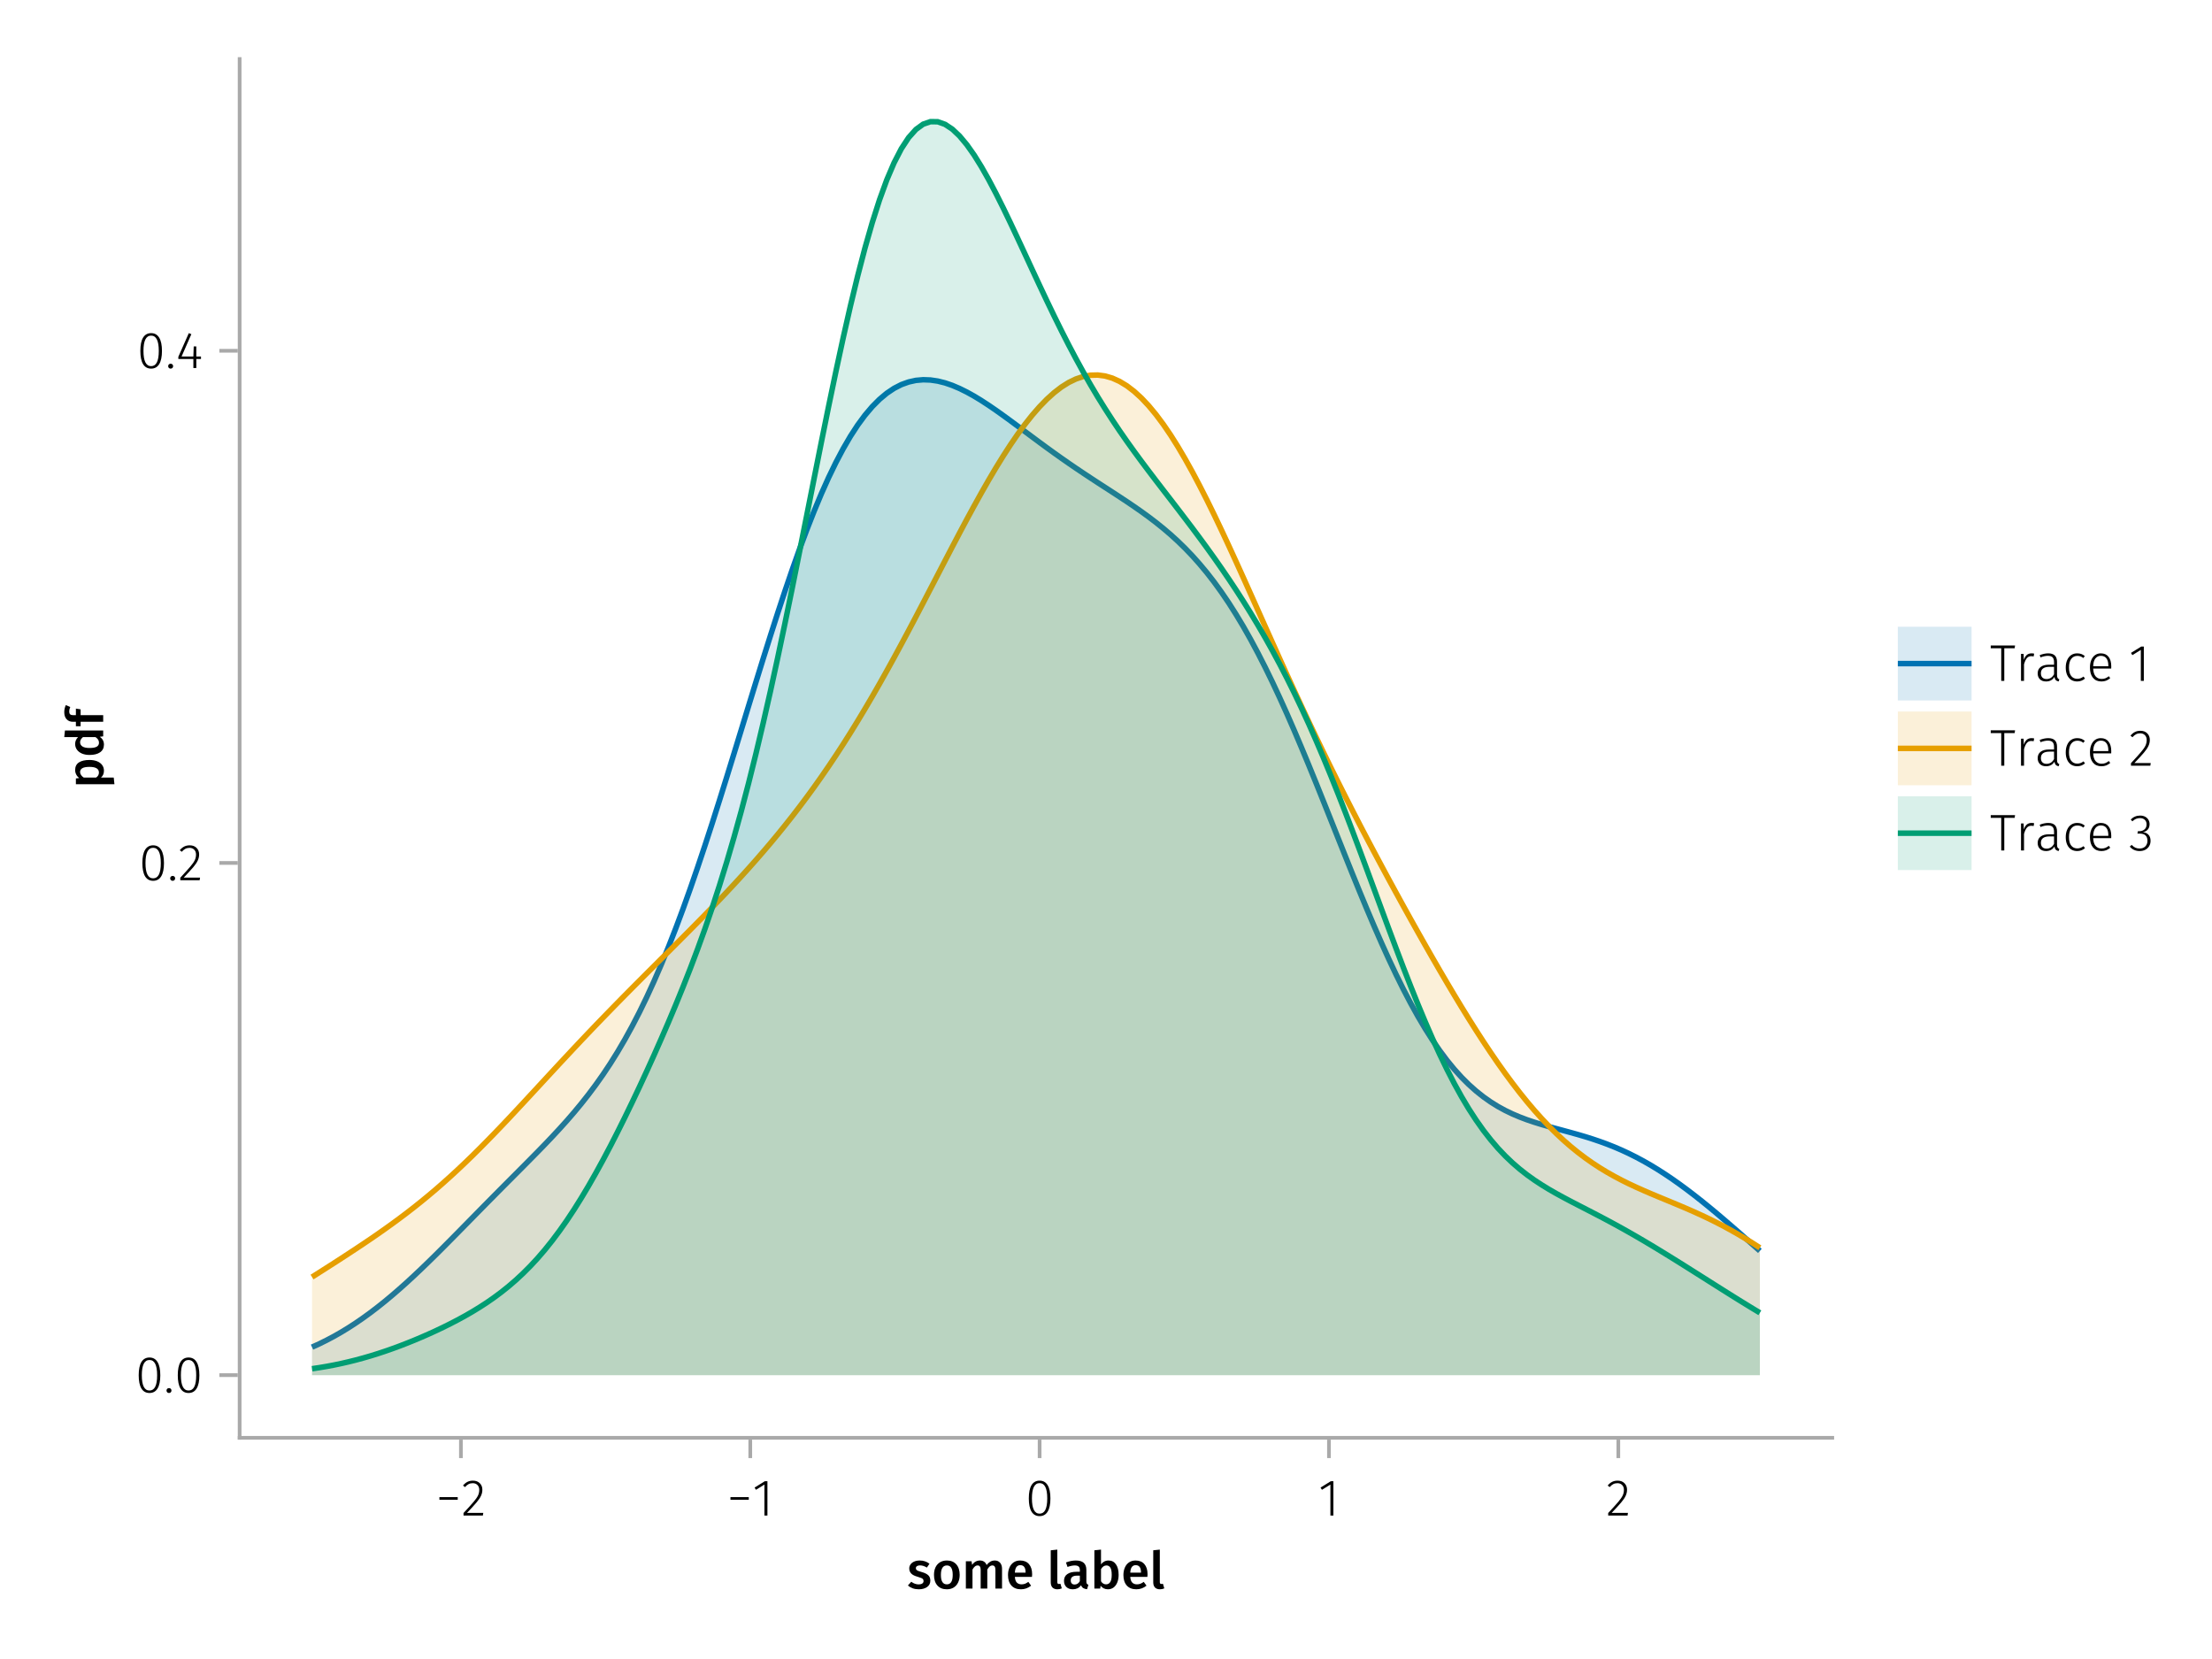 <?xml version="1.0" encoding="UTF-8"?>
<svg xmlns="http://www.w3.org/2000/svg" xmlns:xlink="http://www.w3.org/1999/xlink" width="600" height="450" viewBox="0 0 600 450">
<defs>
<g>
<g id="glyph-0-0-5062281e">
<path d="M 3.422 -7.609 C 4.41 -7.609 5.285 -7.316 6.047 -6.734 L 5.344 -5.688 C 4.707 -6.082 4.086 -6.281 3.484 -6.281 C 3.129 -6.281 2.852 -6.211 2.656 -6.078 C 2.457 -5.941 2.359 -5.766 2.359 -5.547 C 2.359 -5.379 2.398 -5.238 2.484 -5.125 C 2.578 -5.008 2.734 -4.898 2.953 -4.797 C 3.172 -4.703 3.492 -4.598 3.922 -4.484 C 4.723 -4.266 5.316 -3.977 5.703 -3.625 C 6.086 -3.27 6.281 -2.773 6.281 -2.141 C 6.281 -1.398 5.984 -0.82 5.391 -0.406 C 4.797 0 4.051 0.203 3.156 0.203 C 2.551 0.203 2 0.113 1.5 -0.062 C 1 -0.25 0.566 -0.508 0.203 -0.844 L 1.109 -1.844 C 1.754 -1.363 2.426 -1.125 3.125 -1.125 C 3.52 -1.125 3.836 -1.203 4.078 -1.359 C 4.316 -1.516 4.438 -1.734 4.438 -2.016 C 4.438 -2.234 4.391 -2.406 4.297 -2.531 C 4.211 -2.656 4.055 -2.766 3.828 -2.859 C 3.598 -2.961 3.242 -3.082 2.766 -3.219 C 2.004 -3.426 1.445 -3.711 1.094 -4.078 C 0.738 -4.453 0.562 -4.91 0.562 -5.453 C 0.562 -5.867 0.68 -6.238 0.922 -6.562 C 1.16 -6.895 1.492 -7.148 1.922 -7.328 C 2.359 -7.516 2.859 -7.609 3.422 -7.609 Z M 3.422 -7.609 "/>
</g>
<g id="glyph-0-1-5062281e">
<path d="M 4.109 -7.609 C 5.191 -7.609 6.039 -7.258 6.656 -6.562 C 7.27 -5.875 7.578 -4.922 7.578 -3.703 C 7.578 -2.93 7.438 -2.25 7.156 -1.656 C 6.875 -1.062 6.473 -0.602 5.953 -0.281 C 5.43 0.039 4.812 0.203 4.094 0.203 C 3 0.203 2.145 -0.141 1.531 -0.828 C 0.914 -1.523 0.609 -2.484 0.609 -3.703 C 0.609 -4.484 0.742 -5.164 1.016 -5.75 C 1.297 -6.344 1.703 -6.801 2.234 -7.125 C 2.766 -7.445 3.391 -7.609 4.109 -7.609 Z M 4.109 -6.266 C 3.023 -6.266 2.484 -5.41 2.484 -3.703 C 2.484 -2.828 2.617 -2.18 2.891 -1.766 C 3.16 -1.348 3.562 -1.141 4.094 -1.141 C 4.625 -1.141 5.02 -1.348 5.281 -1.766 C 5.551 -2.191 5.688 -2.836 5.688 -3.703 C 5.688 -4.578 5.551 -5.223 5.281 -5.641 C 5.02 -6.055 4.629 -6.266 4.109 -6.266 Z M 4.109 -6.266 "/>
</g>
<g id="glyph-0-2-5062281e">
<path d="M 6.547 -1.953 C 6.547 -1.672 6.586 -1.461 6.672 -1.328 C 6.766 -1.191 6.91 -1.086 7.109 -1.016 L 6.734 0.188 C 6.316 0.145 5.973 0.039 5.703 -0.125 C 5.441 -0.289 5.238 -0.547 5.094 -0.891 C 4.844 -0.523 4.523 -0.25 4.141 -0.062 C 3.766 0.113 3.348 0.203 2.891 0.203 C 2.148 0.203 1.562 -0.004 1.125 -0.422 C 0.695 -0.836 0.484 -1.391 0.484 -2.078 C 0.484 -2.879 0.773 -3.488 1.359 -3.906 C 1.941 -4.332 2.773 -4.547 3.859 -4.547 L 4.781 -4.547 L 4.781 -4.969 C 4.781 -5.445 4.672 -5.781 4.453 -5.969 C 4.234 -6.164 3.883 -6.266 3.406 -6.266 C 2.863 -6.266 2.207 -6.129 1.438 -5.859 L 1.016 -7.078 C 1.941 -7.43 2.836 -7.609 3.703 -7.609 C 5.598 -7.609 6.547 -6.758 6.547 -5.062 Z M 3.359 -1.094 C 3.961 -1.094 4.438 -1.395 4.781 -2 L 4.781 -3.5 L 4.047 -3.5 C 2.891 -3.5 2.312 -3.07 2.312 -2.219 C 2.312 -1.863 2.398 -1.586 2.578 -1.391 C 2.754 -1.191 3.016 -1.094 3.359 -1.094 Z M 3.359 -1.094 "/>
</g>
<g id="glyph-0-3-5062281e">
<path d="M 4.906 -7.609 C 5.77 -7.609 6.441 -7.266 6.922 -6.578 C 7.41 -5.898 7.656 -4.941 7.656 -3.703 C 7.656 -2.941 7.535 -2.266 7.297 -1.672 C 7.055 -1.078 6.719 -0.613 6.281 -0.281 C 5.844 0.039 5.328 0.203 4.734 0.203 C 4.328 0.203 3.957 0.117 3.625 -0.047 C 3.301 -0.211 3.016 -0.445 2.766 -0.75 L 2.656 0 L 1.078 0 L 1.078 -10.375 L 2.875 -10.562 L 2.875 -6.562 C 3.113 -6.895 3.406 -7.148 3.75 -7.328 C 4.102 -7.516 4.488 -7.609 4.906 -7.609 Z M 4.234 -1.141 C 4.723 -1.141 5.102 -1.344 5.375 -1.75 C 5.645 -2.164 5.781 -2.816 5.781 -3.703 C 5.781 -4.641 5.656 -5.301 5.406 -5.688 C 5.156 -6.07 4.801 -6.266 4.344 -6.266 C 3.77 -6.266 3.281 -5.93 2.875 -5.266 L 2.875 -1.984 C 3.031 -1.711 3.227 -1.504 3.469 -1.359 C 3.707 -1.211 3.961 -1.141 4.234 -1.141 Z M 4.234 -1.141 "/>
</g>
<g id="glyph-0-4-5062281e">
<path d="M 7.156 -3.875 C 7.156 -3.781 7.141 -3.539 7.109 -3.156 L 2.469 -3.156 C 2.52 -2.438 2.703 -1.922 3.016 -1.609 C 3.336 -1.297 3.758 -1.141 4.281 -1.141 C 4.613 -1.141 4.922 -1.191 5.203 -1.297 C 5.492 -1.41 5.801 -1.582 6.125 -1.812 L 6.875 -0.781 C 6.051 -0.125 5.133 0.203 4.125 0.203 C 3 0.203 2.129 -0.141 1.516 -0.828 C 0.91 -1.516 0.609 -2.457 0.609 -3.656 C 0.609 -4.406 0.738 -5.082 1 -5.688 C 1.258 -6.289 1.633 -6.758 2.125 -7.094 C 2.625 -7.438 3.211 -7.609 3.891 -7.609 C 4.93 -7.609 5.734 -7.281 6.297 -6.625 C 6.867 -5.969 7.156 -5.051 7.156 -3.875 Z M 5.375 -4.391 C 5.375 -5.691 4.895 -6.344 3.938 -6.344 C 3.5 -6.344 3.156 -6.18 2.906 -5.859 C 2.656 -5.535 2.508 -5.02 2.469 -4.312 L 5.375 -4.312 Z M 5.375 -4.391 "/>
</g>
<g id="glyph-1-0-5062281e">
<path d="M 8.938 -7.609 C 9.531 -7.609 10.004 -7.406 10.359 -7 C 10.711 -6.594 10.891 -6.047 10.891 -5.359 L 10.891 0 L 9.094 0 L 9.094 -5.078 C 9.094 -5.867 8.82 -6.266 8.281 -6.266 C 8 -6.266 7.75 -6.172 7.531 -5.984 C 7.32 -5.805 7.109 -5.531 6.891 -5.156 L 6.891 0 L 5.094 0 L 5.094 -5.078 C 5.094 -5.867 4.82 -6.266 4.281 -6.266 C 3.988 -6.266 3.734 -6.172 3.516 -5.984 C 3.305 -5.805 3.094 -5.531 2.875 -5.156 L 2.875 0 L 1.078 0 L 1.078 -7.406 L 2.625 -7.406 L 2.766 -6.438 C 3.328 -7.219 4.039 -7.609 4.906 -7.609 C 5.344 -7.609 5.719 -7.5 6.031 -7.281 C 6.344 -7.062 6.566 -6.758 6.703 -6.375 C 7.004 -6.77 7.332 -7.07 7.688 -7.281 C 8.051 -7.5 8.469 -7.609 8.938 -7.609 Z M 8.938 -7.609 "/>
</g>
<g id="glyph-1-1-5062281e">
<path d="M 7.156 -3.875 C 7.156 -3.781 7.141 -3.539 7.109 -3.156 L 2.469 -3.156 C 2.52 -2.438 2.703 -1.922 3.016 -1.609 C 3.336 -1.297 3.758 -1.141 4.281 -1.141 C 4.613 -1.141 4.922 -1.191 5.203 -1.297 C 5.492 -1.41 5.801 -1.582 6.125 -1.812 L 6.875 -0.781 C 6.051 -0.125 5.133 0.203 4.125 0.203 C 3 0.203 2.129 -0.141 1.516 -0.828 C 0.91 -1.516 0.609 -2.457 0.609 -3.656 C 0.609 -4.406 0.738 -5.082 1 -5.688 C 1.258 -6.289 1.633 -6.758 2.125 -7.094 C 2.625 -7.438 3.211 -7.609 3.891 -7.609 C 4.93 -7.609 5.734 -7.281 6.297 -6.625 C 6.867 -5.969 7.156 -5.051 7.156 -3.875 Z M 5.375 -4.391 C 5.375 -5.691 4.895 -6.344 3.938 -6.344 C 3.5 -6.344 3.156 -6.18 2.906 -5.859 C 2.656 -5.535 2.508 -5.02 2.469 -4.312 L 5.375 -4.312 Z M 5.375 -4.391 "/>
</g>
<g id="glyph-1-2-5062281e">
</g>
<g id="glyph-1-3-5062281e">
<path d="M 2.828 0.203 C 2.254 0.203 1.805 0.039 1.484 -0.281 C 1.172 -0.613 1.016 -1.082 1.016 -1.688 L 1.016 -10.375 L 2.797 -10.562 L 2.797 -1.75 C 2.797 -1.406 2.938 -1.234 3.219 -1.234 C 3.363 -1.234 3.504 -1.254 3.641 -1.297 L 4.016 -0.047 C 3.641 0.117 3.242 0.203 2.828 0.203 Z M 2.828 0.203 "/>
</g>
<g id="glyph-2-0-5062281e">
<path d="M 0.969 -4.281 L 0.969 -5 L 5.938 -5 L 5.938 -4.281 Z M 0.969 -4.281 "/>
</g>
<g id="glyph-3-0-5062281e">
<path d="M 3.156 -9.469 C 3.938 -9.469 4.555 -9.238 5.016 -8.781 C 5.484 -8.32 5.719 -7.734 5.719 -7.016 C 5.719 -6.41 5.586 -5.844 5.328 -5.312 C 5.078 -4.781 4.68 -4.195 4.141 -3.562 C 3.609 -2.926 2.742 -1.977 1.547 -0.719 L 5.969 -0.719 L 5.859 0 L 0.609 0 L 0.609 -0.688 C 1.879 -2.051 2.789 -3.062 3.344 -3.719 C 3.906 -4.375 4.301 -4.941 4.531 -5.422 C 4.758 -5.898 4.875 -6.414 4.875 -6.969 C 4.875 -7.52 4.711 -7.957 4.391 -8.281 C 4.066 -8.613 3.641 -8.781 3.109 -8.781 C 2.68 -8.781 2.301 -8.691 1.969 -8.516 C 1.633 -8.336 1.316 -8.07 1.016 -7.719 L 0.469 -8.141 C 0.832 -8.586 1.234 -8.922 1.672 -9.141 C 2.109 -9.359 2.602 -9.469 3.156 -9.469 Z M 3.156 -9.469 "/>
</g>
<g id="glyph-4-0-5062281e">
<path d="M 0.969 -4.281 L 0.969 -5 L 5.938 -5 L 5.938 -4.281 Z M 0.969 -4.281 "/>
</g>
<g id="glyph-4-1-5062281e">
<path d="M 3.844 -9.469 C 4.812 -9.469 5.539 -9.055 6.031 -8.234 C 6.531 -7.422 6.781 -6.223 6.781 -4.641 C 6.781 -3.078 6.531 -1.883 6.031 -1.062 C 5.531 -0.25 4.801 0.156 3.844 0.156 C 2.883 0.156 2.156 -0.25 1.656 -1.062 C 1.164 -1.883 0.922 -3.082 0.922 -4.656 C 0.922 -6.238 1.164 -7.438 1.656 -8.25 C 2.156 -9.062 2.883 -9.469 3.844 -9.469 Z M 3.844 -8.797 C 2.457 -8.797 1.766 -7.414 1.766 -4.656 C 1.766 -1.895 2.457 -0.516 3.844 -0.516 C 4.531 -0.516 5.047 -0.848 5.391 -1.516 C 5.742 -2.191 5.922 -3.234 5.922 -4.641 C 5.922 -6.055 5.742 -7.102 5.391 -7.781 C 5.047 -8.457 4.531 -8.797 3.844 -8.797 Z M 3.844 -8.797 "/>
</g>
<g id="glyph-5-0-5062281e">
<path d="M 4.094 -9.312 L 4.094 0 L 3.281 0 L 3.281 -8.406 L 0.984 -6.984 L 0.609 -7.594 L 3.391 -9.312 Z M 4.094 -9.312 "/>
</g>
<g id="glyph-5-1-5062281e">
<path d="M 3.844 -9.469 C 4.812 -9.469 5.539 -9.055 6.031 -8.234 C 6.531 -7.422 6.781 -6.223 6.781 -4.641 C 6.781 -3.078 6.531 -1.883 6.031 -1.062 C 5.531 -0.25 4.801 0.156 3.844 0.156 C 2.883 0.156 2.156 -0.25 1.656 -1.062 C 1.164 -1.883 0.922 -3.082 0.922 -4.656 C 0.922 -6.238 1.164 -7.438 1.656 -8.25 C 2.156 -9.062 2.883 -9.469 3.844 -9.469 Z M 3.844 -8.797 C 2.457 -8.797 1.766 -7.414 1.766 -4.656 C 1.766 -1.895 2.457 -0.516 3.844 -0.516 C 4.531 -0.516 5.047 -0.848 5.391 -1.516 C 5.742 -2.191 5.922 -3.234 5.922 -4.641 C 5.922 -6.055 5.742 -7.102 5.391 -7.781 C 5.047 -8.457 4.531 -8.797 3.844 -8.797 Z M 3.844 -8.797 "/>
</g>
<g id="glyph-5-2-5062281e">
<path d="M 6.797 -9.594 L 6.688 -8.844 L 3.875 -8.844 L 3.875 0 L 3.047 0 L 3.047 -8.844 L 0.203 -8.844 L 0.203 -9.594 Z M 6.797 -9.594 "/>
</g>
<g id="glyph-5-3-5062281e">
<path d="M 4.328 -7.469 C 4.617 -7.469 4.859 -7.441 5.047 -7.391 L 4.906 -6.625 C 4.695 -6.676 4.477 -6.703 4.25 -6.703 C 3.758 -6.703 3.363 -6.52 3.062 -6.156 C 2.758 -5.801 2.504 -5.242 2.297 -4.484 L 2.297 0 L 1.484 0 L 1.484 -7.328 L 2.188 -7.328 L 2.25 -5.688 C 2.445 -6.289 2.711 -6.738 3.047 -7.031 C 3.391 -7.32 3.816 -7.469 4.328 -7.469 Z M 4.328 -7.469 "/>
</g>
<g id="glyph-5-4-5062281e">
<path d="M 3.984 -7.469 C 4.41 -7.469 4.785 -7.41 5.109 -7.297 C 5.43 -7.18 5.75 -6.992 6.062 -6.734 L 5.656 -6.203 C 5.414 -6.398 5.164 -6.547 4.906 -6.641 C 4.645 -6.734 4.352 -6.781 4.031 -6.781 C 3.344 -6.781 2.789 -6.508 2.375 -5.969 C 1.969 -5.438 1.766 -4.656 1.766 -3.625 C 1.766 -2.602 1.969 -1.836 2.375 -1.328 C 2.781 -0.816 3.328 -0.562 4.016 -0.562 C 4.348 -0.562 4.645 -0.613 4.906 -0.719 C 5.176 -0.82 5.445 -0.973 5.719 -1.172 L 6.109 -0.625 C 5.492 -0.102 4.789 0.156 4 0.156 C 3.375 0.156 2.828 0.008 2.359 -0.281 C 1.898 -0.582 1.539 -1.016 1.281 -1.578 C 1.02 -2.148 0.891 -2.828 0.891 -3.609 C 0.891 -4.391 1.02 -5.07 1.281 -5.656 C 1.539 -6.238 1.898 -6.688 2.359 -7 C 2.828 -7.312 3.367 -7.469 3.984 -7.469 Z M 3.984 -7.469 "/>
</g>
<g id="glyph-5-5-5062281e">
<path d="M 6.672 -3.938 C 6.672 -3.727 6.664 -3.531 6.656 -3.344 L 1.766 -3.344 C 1.805 -2.395 2.031 -1.688 2.438 -1.219 C 2.844 -0.758 3.379 -0.531 4.047 -0.531 C 4.43 -0.531 4.77 -0.586 5.062 -0.703 C 5.352 -0.816 5.672 -1.004 6.016 -1.266 L 6.391 -0.734 C 6.035 -0.441 5.664 -0.219 5.281 -0.062 C 4.895 0.082 4.469 0.156 4 0.156 C 3.031 0.156 2.27 -0.172 1.719 -0.828 C 1.164 -1.492 0.891 -2.414 0.891 -3.594 C 0.891 -4.375 1.008 -5.055 1.25 -5.641 C 1.488 -6.223 1.828 -6.672 2.266 -6.984 C 2.711 -7.305 3.234 -7.469 3.828 -7.469 C 4.754 -7.469 5.457 -7.156 5.938 -6.531 C 6.426 -5.906 6.672 -5.039 6.672 -3.938 Z M 5.875 -4.188 C 5.875 -5.008 5.703 -5.648 5.359 -6.109 C 5.023 -6.566 4.52 -6.797 3.844 -6.797 C 3.238 -6.797 2.75 -6.562 2.375 -6.094 C 2 -5.633 1.797 -4.926 1.766 -3.969 L 5.875 -3.969 Z M 5.875 -4.188 "/>
</g>
<g id="glyph-5-6-5062281e">
</g>
<g id="glyph-5-7-5062281e">
<path d="M 3.156 -9.469 C 3.938 -9.469 4.555 -9.238 5.016 -8.781 C 5.484 -8.32 5.719 -7.734 5.719 -7.016 C 5.719 -6.41 5.586 -5.844 5.328 -5.312 C 5.078 -4.781 4.68 -4.195 4.141 -3.562 C 3.609 -2.926 2.742 -1.977 1.547 -0.719 L 5.969 -0.719 L 5.859 0 L 0.609 0 L 0.609 -0.688 C 1.879 -2.051 2.789 -3.062 3.344 -3.719 C 3.906 -4.375 4.301 -4.941 4.531 -5.422 C 4.758 -5.898 4.875 -6.414 4.875 -6.969 C 4.875 -7.52 4.711 -7.957 4.391 -8.281 C 4.066 -8.613 3.641 -8.781 3.109 -8.781 C 2.68 -8.781 2.301 -8.691 1.969 -8.516 C 1.633 -8.336 1.316 -8.07 1.016 -7.719 L 0.469 -8.141 C 0.832 -8.586 1.234 -8.922 1.672 -9.141 C 2.109 -9.359 2.602 -9.469 3.156 -9.469 Z M 3.156 -9.469 "/>
</g>
<g id="glyph-6-0-5062281e">
<path d="M 4.094 -9.312 L 4.094 0 L 3.281 0 L 3.281 -8.406 L 0.984 -6.984 L 0.609 -7.594 L 3.391 -9.312 Z M 4.094 -9.312 "/>
</g>
<g id="glyph-7-0-5062281e">
<path d="M 3.156 -9.469 C 3.938 -9.469 4.555 -9.238 5.016 -8.781 C 5.484 -8.32 5.719 -7.734 5.719 -7.016 C 5.719 -6.41 5.586 -5.844 5.328 -5.312 C 5.078 -4.781 4.68 -4.195 4.141 -3.562 C 3.609 -2.926 2.742 -1.977 1.547 -0.719 L 5.969 -0.719 L 5.859 0 L 0.609 0 L 0.609 -0.688 C 1.879 -2.051 2.789 -3.062 3.344 -3.719 C 3.906 -4.375 4.301 -4.941 4.531 -5.422 C 4.758 -5.898 4.875 -6.414 4.875 -6.969 C 4.875 -7.52 4.711 -7.957 4.391 -8.281 C 4.066 -8.613 3.641 -8.781 3.109 -8.781 C 2.68 -8.781 2.301 -8.691 1.969 -8.516 C 1.633 -8.336 1.316 -8.07 1.016 -7.719 L 0.469 -8.141 C 0.832 -8.586 1.234 -8.922 1.672 -9.141 C 2.109 -9.359 2.602 -9.469 3.156 -9.469 Z M 3.156 -9.469 "/>
</g>
<g id="glyph-8-0-5062281e">
<path d="M -7.609 -4.906 C -7.609 -5.844 -7.27 -6.535 -6.594 -6.984 C -5.914 -7.43 -4.957 -7.656 -3.719 -7.656 C -2.957 -7.656 -2.281 -7.539 -1.688 -7.312 C -1.094 -7.082 -0.629 -6.742 -0.297 -6.297 C 0.035 -5.859 0.203 -5.336 0.203 -4.734 C 0.203 -3.953 -0.066 -3.332 -0.609 -2.875 L 2.859 -2.875 L 3.047 -1.078 L -7.406 -1.078 L -7.406 -2.641 L -6.5 -2.75 C -6.875 -3.031 -7.148 -3.359 -7.328 -3.734 C -7.516 -4.109 -7.609 -4.5 -7.609 -4.906 Z M -1.156 -4.234 C -1.156 -5.266 -2.004 -5.781 -3.703 -5.781 C -4.609 -5.781 -5.258 -5.66 -5.656 -5.422 C -6.062 -5.191 -6.266 -4.844 -6.266 -4.375 C -6.266 -4.082 -6.172 -3.805 -5.984 -3.547 C -5.805 -3.285 -5.566 -3.062 -5.266 -2.875 L -1.938 -2.875 C -1.414 -3.219 -1.156 -3.672 -1.156 -4.234 Z M -1.156 -4.234 "/>
</g>
<g id="glyph-9-0-5062281e">
<path d="M -10.375 -7.312 L 0 -7.312 L 0 -5.719 L -0.938 -5.594 C -0.582 -5.363 -0.301 -5.066 -0.094 -4.703 C 0.102 -4.348 0.203 -3.941 0.203 -3.484 C 0.203 -2.578 -0.145 -1.879 -0.844 -1.391 C -1.539 -0.91 -2.492 -0.672 -3.703 -0.672 C -4.453 -0.672 -5.125 -0.789 -5.719 -1.031 C -6.312 -1.281 -6.773 -1.629 -7.109 -2.078 C -7.441 -2.535 -7.609 -3.062 -7.609 -3.656 C -7.609 -4.363 -7.344 -4.984 -6.812 -5.516 L -10.562 -5.516 Z M -1.141 -3.984 C -1.141 -4.305 -1.219 -4.586 -1.375 -4.828 C -1.531 -5.066 -1.77 -5.297 -2.094 -5.516 L -5.484 -5.516 C -5.742 -5.297 -5.938 -5.078 -6.062 -4.859 C -6.195 -4.641 -6.266 -4.391 -6.266 -4.109 C -6.266 -3.629 -6.051 -3.25 -5.625 -2.969 C -5.207 -2.695 -4.566 -2.562 -3.703 -2.562 C -2.797 -2.562 -2.141 -2.68 -1.734 -2.922 C -1.336 -3.172 -1.141 -3.523 -1.141 -3.984 Z M -1.141 -3.984 "/>
</g>
<g id="glyph-9-1-5062281e">
<path d="M -9.219 -4.078 C -9.219 -3.723 -9.133 -3.469 -8.969 -3.312 C -8.801 -3.156 -8.539 -3.078 -8.188 -3.078 L -7.406 -3.078 L -7.406 -4.859 L -6.125 -4.656 L -6.125 -3.078 L 0 -3.078 L 0 -1.281 L -6.125 -1.281 L -6.125 -0.078 L -7.406 -0.078 L -7.406 -1.281 L -8.219 -1.281 C -8.914 -1.281 -9.477 -1.504 -9.906 -1.953 C -10.344 -2.41 -10.562 -3.055 -10.562 -3.891 C -10.562 -4.547 -10.422 -5.188 -10.141 -5.812 L -8.938 -5.297 C -9.125 -4.891 -9.219 -4.484 -9.219 -4.078 Z M -9.219 -4.078 "/>
</g>
<g id="glyph-10-0-5062281e">
<path d="M 1.438 -1.172 C 1.633 -1.172 1.797 -1.109 1.922 -0.984 C 2.047 -0.859 2.109 -0.703 2.109 -0.516 C 2.109 -0.316 2.047 -0.156 1.922 -0.031 C 1.797 0.094 1.633 0.156 1.438 0.156 C 1.25 0.156 1.086 0.094 0.953 -0.031 C 0.828 -0.164 0.766 -0.328 0.766 -0.516 C 0.766 -0.703 0.828 -0.859 0.953 -0.984 C 1.086 -1.109 1.25 -1.172 1.438 -1.172 Z M 1.438 -1.172 "/>
</g>
<g id="glyph-11-0-5062281e">
<path d="M 3.844 -9.469 C 4.812 -9.469 5.539 -9.055 6.031 -8.234 C 6.531 -7.422 6.781 -6.223 6.781 -4.641 C 6.781 -3.078 6.531 -1.883 6.031 -1.062 C 5.531 -0.25 4.801 0.156 3.844 0.156 C 2.883 0.156 2.156 -0.25 1.656 -1.062 C 1.164 -1.883 0.922 -3.082 0.922 -4.656 C 0.922 -6.238 1.164 -7.438 1.656 -8.25 C 2.156 -9.062 2.883 -9.469 3.844 -9.469 Z M 3.844 -8.797 C 2.457 -8.797 1.766 -7.414 1.766 -4.656 C 1.766 -1.895 2.457 -0.516 3.844 -0.516 C 4.531 -0.516 5.047 -0.848 5.391 -1.516 C 5.742 -2.191 5.922 -3.234 5.922 -4.641 C 5.922 -6.055 5.742 -7.102 5.391 -7.781 C 5.047 -8.457 4.531 -8.797 3.844 -8.797 Z M 3.844 -8.797 "/>
</g>
<g id="glyph-12-0-5062281e">
<path d="M 3.844 -9.469 C 4.812 -9.469 5.539 -9.055 6.031 -8.234 C 6.531 -7.422 6.781 -6.223 6.781 -4.641 C 6.781 -3.078 6.531 -1.883 6.031 -1.062 C 5.531 -0.25 4.801 0.156 3.844 0.156 C 2.883 0.156 2.156 -0.25 1.656 -1.062 C 1.164 -1.883 0.922 -3.082 0.922 -4.656 C 0.922 -6.238 1.164 -7.438 1.656 -8.25 C 2.156 -9.062 2.883 -9.469 3.844 -9.469 Z M 3.844 -8.797 C 2.457 -8.797 1.766 -7.414 1.766 -4.656 C 1.766 -1.895 2.457 -0.516 3.844 -0.516 C 4.531 -0.516 5.047 -0.848 5.391 -1.516 C 5.742 -2.191 5.922 -3.234 5.922 -4.641 C 5.922 -6.055 5.742 -7.102 5.391 -7.781 C 5.047 -8.457 4.531 -8.797 3.844 -8.797 Z M 3.844 -8.797 "/>
</g>
<g id="glyph-12-1-5062281e">
<path d="M 1.438 -1.172 C 1.633 -1.172 1.797 -1.109 1.922 -0.984 C 2.047 -0.859 2.109 -0.703 2.109 -0.516 C 2.109 -0.316 2.047 -0.156 1.922 -0.031 C 1.797 0.094 1.633 0.156 1.438 0.156 C 1.25 0.156 1.086 0.094 0.953 -0.031 C 0.828 -0.164 0.766 -0.328 0.766 -0.516 C 0.766 -0.703 0.828 -0.859 0.953 -0.984 C 1.086 -1.109 1.25 -1.172 1.438 -1.172 Z M 1.438 -1.172 "/>
</g>
<g id="glyph-12-2-5062281e">
<path d="M 3.156 -9.469 C 3.938 -9.469 4.555 -9.238 5.016 -8.781 C 5.484 -8.32 5.719 -7.734 5.719 -7.016 C 5.719 -6.41 5.586 -5.844 5.328 -5.312 C 5.078 -4.781 4.68 -4.195 4.141 -3.562 C 3.609 -2.926 2.742 -1.977 1.547 -0.719 L 5.969 -0.719 L 5.859 0 L 0.609 0 L 0.609 -0.688 C 1.879 -2.051 2.789 -3.062 3.344 -3.719 C 3.906 -4.375 4.301 -4.941 4.531 -5.422 C 4.758 -5.898 4.875 -6.414 4.875 -6.969 C 4.875 -7.52 4.711 -7.957 4.391 -8.281 C 4.066 -8.613 3.641 -8.781 3.109 -8.781 C 2.68 -8.781 2.301 -8.691 1.969 -8.516 C 1.633 -8.336 1.316 -8.07 1.016 -7.719 L 0.469 -8.141 C 0.832 -8.586 1.234 -8.922 1.672 -9.141 C 2.109 -9.359 2.602 -9.469 3.156 -9.469 Z M 3.156 -9.469 "/>
</g>
<g id="glyph-13-0-5062281e">
<path d="M 3.844 -9.469 C 4.812 -9.469 5.539 -9.055 6.031 -8.234 C 6.531 -7.422 6.781 -6.223 6.781 -4.641 C 6.781 -3.078 6.531 -1.883 6.031 -1.062 C 5.531 -0.25 4.801 0.156 3.844 0.156 C 2.883 0.156 2.156 -0.25 1.656 -1.062 C 1.164 -1.883 0.922 -3.082 0.922 -4.656 C 0.922 -6.238 1.164 -7.438 1.656 -8.25 C 2.156 -9.062 2.883 -9.469 3.844 -9.469 Z M 3.844 -8.797 C 2.457 -8.797 1.766 -7.414 1.766 -4.656 C 1.766 -1.895 2.457 -0.516 3.844 -0.516 C 4.531 -0.516 5.047 -0.848 5.391 -1.516 C 5.742 -2.191 5.922 -3.234 5.922 -4.641 C 5.922 -6.055 5.742 -7.102 5.391 -7.781 C 5.047 -8.457 4.531 -8.797 3.844 -8.797 Z M 3.844 -8.797 "/>
</g>
<g id="glyph-14-0-5062281e">
<path d="M 1.438 -1.172 C 1.633 -1.172 1.797 -1.109 1.922 -0.984 C 2.047 -0.859 2.109 -0.703 2.109 -0.516 C 2.109 -0.316 2.047 -0.156 1.922 -0.031 C 1.797 0.094 1.633 0.156 1.438 0.156 C 1.25 0.156 1.086 0.094 0.953 -0.031 C 0.828 -0.164 0.766 -0.328 0.766 -0.516 C 0.766 -0.703 0.828 -0.859 0.953 -0.984 C 1.086 -1.109 1.25 -1.172 1.438 -1.172 Z M 1.438 -1.172 "/>
</g>
<g id="glyph-15-0-5062281e">
<path d="M 6.766 -3.125 L 6.766 -2.453 L 5.5 -2.453 L 5.5 0 L 4.703 0 L 4.703 -2.453 L 0.625 -2.453 L 0.625 -3.047 L 3.469 -9.469 L 4.156 -9.188 L 1.5 -3.125 L 4.703 -3.125 L 4.797 -5.859 L 5.5 -5.859 L 5.5 -3.125 Z M 6.766 -3.125 "/>
</g>
<g id="glyph-16-0-5062281e">
<path d="M 6.797 -9.594 L 6.688 -8.844 L 3.875 -8.844 L 3.875 0 L 3.047 0 L 3.047 -8.844 L 0.203 -8.844 L 0.203 -9.594 Z M 6.797 -9.594 "/>
</g>
<g id="glyph-17-0-5062281e">
<path d="M 4.328 -7.469 C 4.617 -7.469 4.859 -7.441 5.047 -7.391 L 4.906 -6.625 C 4.695 -6.676 4.477 -6.703 4.25 -6.703 C 3.758 -6.703 3.363 -6.52 3.062 -6.156 C 2.758 -5.801 2.504 -5.242 2.297 -4.484 L 2.297 0 L 1.484 0 L 1.484 -7.328 L 2.188 -7.328 L 2.25 -5.688 C 2.445 -6.289 2.711 -6.738 3.047 -7.031 C 3.391 -7.32 3.816 -7.469 4.328 -7.469 Z M 4.328 -7.469 "/>
</g>
<g id="glyph-18-0-5062281e">
<path d="M 6.031 -1.625 C 6.031 -1.238 6.078 -0.961 6.172 -0.797 C 6.273 -0.629 6.438 -0.504 6.656 -0.422 L 6.469 0.156 C 6.133 0.094 5.875 -0.031 5.688 -0.219 C 5.508 -0.406 5.391 -0.691 5.328 -1.078 C 4.828 -0.254 4.066 0.156 3.047 0.156 C 2.348 0.156 1.797 -0.039 1.391 -0.438 C 0.984 -0.832 0.781 -1.363 0.781 -2.031 C 0.781 -2.781 1.047 -3.359 1.578 -3.766 C 2.117 -4.18 2.867 -4.391 3.828 -4.391 L 5.219 -4.391 L 5.219 -5.109 C 5.219 -5.691 5.086 -6.117 4.828 -6.391 C 4.566 -6.66 4.133 -6.797 3.531 -6.797 C 2.969 -6.797 2.305 -6.656 1.547 -6.375 L 1.328 -6.984 C 2.148 -7.305 2.922 -7.469 3.641 -7.469 C 5.234 -7.469 6.031 -6.695 6.031 -5.156 Z M 3.188 -0.5 C 4.07 -0.5 4.75 -0.93 5.219 -1.797 L 5.219 -3.812 L 3.953 -3.812 C 3.203 -3.812 2.629 -3.664 2.234 -3.375 C 1.848 -3.082 1.656 -2.648 1.656 -2.078 C 1.656 -1.566 1.789 -1.176 2.062 -0.906 C 2.332 -0.633 2.707 -0.5 3.188 -0.5 Z M 3.188 -0.5 "/>
</g>
<g id="glyph-18-1-5062281e">
<path d="M 3.984 -7.469 C 4.41 -7.469 4.785 -7.41 5.109 -7.297 C 5.43 -7.18 5.75 -6.992 6.062 -6.734 L 5.656 -6.203 C 5.414 -6.398 5.164 -6.547 4.906 -6.641 C 4.645 -6.734 4.352 -6.781 4.031 -6.781 C 3.344 -6.781 2.789 -6.508 2.375 -5.969 C 1.969 -5.438 1.766 -4.656 1.766 -3.625 C 1.766 -2.602 1.969 -1.836 2.375 -1.328 C 2.781 -0.816 3.328 -0.562 4.016 -0.562 C 4.348 -0.562 4.645 -0.613 4.906 -0.719 C 5.176 -0.82 5.445 -0.973 5.719 -1.172 L 6.109 -0.625 C 5.492 -0.102 4.789 0.156 4 0.156 C 3.375 0.156 2.828 0.008 2.359 -0.281 C 1.898 -0.582 1.539 -1.016 1.281 -1.578 C 1.02 -2.148 0.891 -2.828 0.891 -3.609 C 0.891 -4.391 1.02 -5.07 1.281 -5.656 C 1.539 -6.238 1.898 -6.688 2.359 -7 C 2.828 -7.312 3.367 -7.469 3.984 -7.469 Z M 3.984 -7.469 "/>
</g>
<g id="glyph-18-2-5062281e">
<path d="M 6.672 -3.938 C 6.672 -3.727 6.664 -3.531 6.656 -3.344 L 1.766 -3.344 C 1.805 -2.395 2.031 -1.688 2.438 -1.219 C 2.844 -0.758 3.379 -0.531 4.047 -0.531 C 4.43 -0.531 4.77 -0.586 5.062 -0.703 C 5.352 -0.816 5.672 -1.004 6.016 -1.266 L 6.391 -0.734 C 6.035 -0.441 5.664 -0.219 5.281 -0.062 C 4.895 0.082 4.469 0.156 4 0.156 C 3.031 0.156 2.27 -0.172 1.719 -0.828 C 1.164 -1.492 0.891 -2.414 0.891 -3.594 C 0.891 -4.375 1.008 -5.055 1.25 -5.641 C 1.488 -6.223 1.828 -6.672 2.266 -6.984 C 2.711 -7.305 3.234 -7.469 3.828 -7.469 C 4.754 -7.469 5.457 -7.156 5.938 -6.531 C 6.426 -5.906 6.672 -5.039 6.672 -3.938 Z M 5.875 -4.188 C 5.875 -5.008 5.703 -5.648 5.359 -6.109 C 5.023 -6.566 4.52 -6.797 3.844 -6.797 C 3.238 -6.797 2.75 -6.562 2.375 -6.094 C 2 -5.633 1.797 -4.926 1.766 -3.969 L 5.875 -3.969 Z M 5.875 -4.188 "/>
</g>
<g id="glyph-18-3-5062281e">
</g>
<g id="glyph-18-4-5062281e">
<path d="M 4.094 -9.312 L 4.094 0 L 3.281 0 L 3.281 -8.406 L 0.984 -6.984 L 0.609 -7.594 L 3.391 -9.312 Z M 4.094 -9.312 "/>
</g>
<g id="glyph-19-0-5062281e">
<path d="M 6.031 -1.625 C 6.031 -1.238 6.078 -0.961 6.172 -0.797 C 6.273 -0.629 6.438 -0.504 6.656 -0.422 L 6.469 0.156 C 6.133 0.094 5.875 -0.031 5.688 -0.219 C 5.508 -0.406 5.391 -0.691 5.328 -1.078 C 4.828 -0.254 4.066 0.156 3.047 0.156 C 2.348 0.156 1.797 -0.039 1.391 -0.438 C 0.984 -0.832 0.781 -1.363 0.781 -2.031 C 0.781 -2.781 1.047 -3.359 1.578 -3.766 C 2.117 -4.18 2.867 -4.391 3.828 -4.391 L 5.219 -4.391 L 5.219 -5.109 C 5.219 -5.691 5.086 -6.117 4.828 -6.391 C 4.566 -6.66 4.133 -6.797 3.531 -6.797 C 2.969 -6.797 2.305 -6.656 1.547 -6.375 L 1.328 -6.984 C 2.148 -7.305 2.922 -7.469 3.641 -7.469 C 5.234 -7.469 6.031 -6.695 6.031 -5.156 Z M 3.188 -0.5 C 4.07 -0.5 4.75 -0.93 5.219 -1.797 L 5.219 -3.812 L 3.953 -3.812 C 3.203 -3.812 2.629 -3.664 2.234 -3.375 C 1.848 -3.082 1.656 -2.648 1.656 -2.078 C 1.656 -1.566 1.789 -1.176 2.062 -0.906 C 2.332 -0.633 2.707 -0.5 3.188 -0.5 Z M 3.188 -0.5 "/>
</g>
<g id="glyph-20-0-5062281e">
<path d="M 6.797 -9.594 L 6.688 -8.844 L 3.875 -8.844 L 3.875 0 L 3.047 0 L 3.047 -8.844 L 0.203 -8.844 L 0.203 -9.594 Z M 6.797 -9.594 "/>
</g>
<g id="glyph-20-1-5062281e">
<path d="M 6.031 -1.625 C 6.031 -1.238 6.078 -0.961 6.172 -0.797 C 6.273 -0.629 6.438 -0.504 6.656 -0.422 L 6.469 0.156 C 6.133 0.094 5.875 -0.031 5.688 -0.219 C 5.508 -0.406 5.391 -0.691 5.328 -1.078 C 4.828 -0.254 4.066 0.156 3.047 0.156 C 2.348 0.156 1.797 -0.039 1.391 -0.438 C 0.984 -0.832 0.781 -1.363 0.781 -2.031 C 0.781 -2.781 1.047 -3.359 1.578 -3.766 C 2.117 -4.18 2.867 -4.391 3.828 -4.391 L 5.219 -4.391 L 5.219 -5.109 C 5.219 -5.691 5.086 -6.117 4.828 -6.391 C 4.566 -6.66 4.133 -6.797 3.531 -6.797 C 2.969 -6.797 2.305 -6.656 1.547 -6.375 L 1.328 -6.984 C 2.148 -7.305 2.922 -7.469 3.641 -7.469 C 5.234 -7.469 6.031 -6.695 6.031 -5.156 Z M 3.188 -0.5 C 4.07 -0.5 4.75 -0.93 5.219 -1.797 L 5.219 -3.812 L 3.953 -3.812 C 3.203 -3.812 2.629 -3.664 2.234 -3.375 C 1.848 -3.082 1.656 -2.648 1.656 -2.078 C 1.656 -1.566 1.789 -1.176 2.062 -0.906 C 2.332 -0.633 2.707 -0.5 3.188 -0.5 Z M 3.188 -0.5 "/>
</g>
<g id="glyph-20-2-5062281e">
<path d="M 3.984 -7.469 C 4.41 -7.469 4.785 -7.41 5.109 -7.297 C 5.43 -7.18 5.75 -6.992 6.062 -6.734 L 5.656 -6.203 C 5.414 -6.398 5.164 -6.547 4.906 -6.641 C 4.645 -6.734 4.352 -6.781 4.031 -6.781 C 3.344 -6.781 2.789 -6.508 2.375 -5.969 C 1.969 -5.438 1.766 -4.656 1.766 -3.625 C 1.766 -2.602 1.969 -1.836 2.375 -1.328 C 2.781 -0.816 3.328 -0.562 4.016 -0.562 C 4.348 -0.562 4.645 -0.613 4.906 -0.719 C 5.176 -0.82 5.445 -0.973 5.719 -1.172 L 6.109 -0.625 C 5.492 -0.102 4.789 0.156 4 0.156 C 3.375 0.156 2.828 0.008 2.359 -0.281 C 1.898 -0.582 1.539 -1.016 1.281 -1.578 C 1.02 -2.148 0.891 -2.828 0.891 -3.609 C 0.891 -4.391 1.02 -5.07 1.281 -5.656 C 1.539 -6.238 1.898 -6.688 2.359 -7 C 2.828 -7.312 3.367 -7.469 3.984 -7.469 Z M 3.984 -7.469 "/>
</g>
<g id="glyph-20-3-5062281e">
<path d="M 6.672 -3.938 C 6.672 -3.727 6.664 -3.531 6.656 -3.344 L 1.766 -3.344 C 1.805 -2.395 2.031 -1.688 2.438 -1.219 C 2.844 -0.758 3.379 -0.531 4.047 -0.531 C 4.43 -0.531 4.77 -0.586 5.062 -0.703 C 5.352 -0.816 5.672 -1.004 6.016 -1.266 L 6.391 -0.734 C 6.035 -0.441 5.664 -0.219 5.281 -0.062 C 4.895 0.082 4.469 0.156 4 0.156 C 3.031 0.156 2.27 -0.172 1.719 -0.828 C 1.164 -1.492 0.891 -2.414 0.891 -3.594 C 0.891 -4.375 1.008 -5.055 1.25 -5.641 C 1.488 -6.223 1.828 -6.672 2.266 -6.984 C 2.711 -7.305 3.234 -7.469 3.828 -7.469 C 4.754 -7.469 5.457 -7.156 5.938 -6.531 C 6.426 -5.906 6.672 -5.039 6.672 -3.938 Z M 5.875 -4.188 C 5.875 -5.008 5.703 -5.648 5.359 -6.109 C 5.023 -6.566 4.52 -6.797 3.844 -6.797 C 3.238 -6.797 2.75 -6.562 2.375 -6.094 C 2 -5.633 1.797 -4.926 1.766 -3.969 L 5.875 -3.969 Z M 5.875 -4.188 "/>
</g>
<g id="glyph-20-4-5062281e">
</g>
<g id="glyph-20-5-5062281e">
<path d="M 3.094 -9.469 C 3.613 -9.469 4.066 -9.363 4.453 -9.156 C 4.848 -8.945 5.145 -8.664 5.344 -8.312 C 5.551 -7.969 5.656 -7.578 5.656 -7.141 C 5.656 -6.535 5.484 -6.039 5.141 -5.656 C 4.805 -5.281 4.367 -5.047 3.828 -4.953 C 4.43 -4.922 4.93 -4.703 5.328 -4.297 C 5.723 -3.898 5.922 -3.344 5.922 -2.625 C 5.922 -2.082 5.797 -1.602 5.547 -1.188 C 5.305 -0.77 4.961 -0.441 4.516 -0.203 C 4.066 0.035 3.547 0.156 2.953 0.156 C 1.867 0.156 0.977 -0.242 0.281 -1.047 L 0.797 -1.516 C 1.117 -1.172 1.445 -0.922 1.781 -0.766 C 2.125 -0.609 2.504 -0.531 2.922 -0.531 C 3.598 -0.531 4.125 -0.723 4.5 -1.109 C 4.883 -1.492 5.078 -2 5.078 -2.625 C 5.078 -3.926 4.379 -4.578 2.984 -4.578 L 2.359 -4.578 L 2.484 -5.234 L 2.922 -5.234 C 3.453 -5.234 3.906 -5.395 4.281 -5.719 C 4.656 -6.039 4.844 -6.5 4.844 -7.094 C 4.844 -7.613 4.676 -8.023 4.344 -8.328 C 4.02 -8.629 3.586 -8.781 3.047 -8.781 C 2.66 -8.781 2.301 -8.711 1.969 -8.578 C 1.645 -8.441 1.316 -8.219 0.984 -7.906 L 0.547 -8.406 C 0.922 -8.77 1.312 -9.035 1.719 -9.203 C 2.133 -9.379 2.594 -9.469 3.094 -9.469 Z M 3.094 -9.469 "/>
</g>
<g id="glyph-21-0-5062281e">
<path d="M 4.328 -7.469 C 4.617 -7.469 4.859 -7.441 5.047 -7.391 L 4.906 -6.625 C 4.695 -6.676 4.477 -6.703 4.25 -6.703 C 3.758 -6.703 3.363 -6.52 3.062 -6.156 C 2.758 -5.801 2.504 -5.242 2.297 -4.484 L 2.297 0 L 1.484 0 L 1.484 -7.328 L 2.188 -7.328 L 2.25 -5.688 C 2.445 -6.289 2.711 -6.738 3.047 -7.031 C 3.391 -7.32 3.816 -7.469 4.328 -7.469 Z M 4.328 -7.469 "/>
</g>
</g>
</defs>
<rect x="-60" y="-45" width="720" height="540" fill="rgb(100%, 100%, 100%)" fill-opacity="1"/>
<path fill-rule="nonzero" fill="rgb(100%, 100%, 100%)" fill-opacity="1" d="M 65 390 L 497 390 L 497 16 L 65 16 Z M 65 390 "/>
<g fill="rgb(0%, 0%, 0%)" fill-opacity="1">
<use xlink:href="#glyph-0-0-5062281e" x="246.07" y="430.89"/>
</g>
<g fill="rgb(0%, 0%, 0%)" fill-opacity="1">
<use xlink:href="#glyph-0-1-5062281e" x="252.734" y="430.89"/>
</g>
<g fill="rgb(0%, 0%, 0%)" fill-opacity="1">
<use xlink:href="#glyph-1-0-5062281e" x="260.91" y="430.89"/>
</g>
<g fill="rgb(0%, 0%, 0%)" fill-opacity="1">
<use xlink:href="#glyph-1-1-5062281e" x="272.81" y="430.89"/>
</g>
<g fill="rgb(0%, 0%, 0%)" fill-opacity="1">
<use xlink:href="#glyph-1-2-5062281e" x="280.496" y="430.89"/>
</g>
<g fill="rgb(0%, 0%, 0%)" fill-opacity="1">
<use xlink:href="#glyph-1-3-5062281e" x="283.996" y="430.89"/>
</g>
<g fill="rgb(0%, 0%, 0%)" fill-opacity="1">
<use xlink:href="#glyph-0-2-5062281e" x="288.126" y="430.89"/>
</g>
<g fill="rgb(0%, 0%, 0%)" fill-opacity="1">
<use xlink:href="#glyph-0-3-5062281e" x="295.77" y="430.89"/>
</g>
<g fill="rgb(0%, 0%, 0%)" fill-opacity="1">
<use xlink:href="#glyph-0-4-5062281e" x="304.114" y="430.89"/>
</g>
<g fill="rgb(0%, 0%, 0%)" fill-opacity="1">
<use xlink:href="#glyph-1-3-5062281e" x="311.8" y="430.89"/>
</g>
<g fill="rgb(0%, 0%, 0%)" fill-opacity="1">
<use xlink:href="#glyph-2-0-5062281e" x="118.219" y="411.09"/>
</g>
<g fill="rgb(0%, 0%, 0%)" fill-opacity="1">
<use xlink:href="#glyph-3-0-5062281e" x="125.121" y="411.09"/>
</g>
<g fill="rgb(0%, 0%, 0%)" fill-opacity="1">
<use xlink:href="#glyph-4-0-5062281e" x="197.166" y="411.09"/>
</g>
<g fill="rgb(0%, 0%, 0%)" fill-opacity="1">
<use xlink:href="#glyph-5-0-5062281e" x="204.068" y="411.09"/>
</g>
<g fill="rgb(0%, 0%, 0%)" fill-opacity="1">
<use xlink:href="#glyph-5-1-5062281e" x="278.143" y="411.09"/>
</g>
<g fill="rgb(0%, 0%, 0%)" fill-opacity="1">
<use xlink:href="#glyph-6-0-5062281e" x="357.587" y="411.09"/>
</g>
<g fill="rgb(0%, 0%, 0%)" fill-opacity="1">
<use xlink:href="#glyph-7-0-5062281e" x="435.61" y="411.09"/>
</g>
<g fill="rgb(0%, 0%, 0%)" fill-opacity="1">
<use xlink:href="#glyph-8-0-5062281e" x="27.992" y="213.794"/>
</g>
<g fill="rgb(0%, 0%, 0%)" fill-opacity="1">
<use xlink:href="#glyph-9-0-5062281e" x="27.992" y="205.45"/>
</g>
<g fill="rgb(0%, 0%, 0%)" fill-opacity="1">
<use xlink:href="#glyph-9-1-5062281e" x="27.992" y="197.064"/>
</g>
<g fill="rgb(0%, 0%, 0%)" fill-opacity="1">
<use xlink:href="#glyph-4-1-5062281e" x="36.702" y="377.69"/>
</g>
<g fill="rgb(0%, 0%, 0%)" fill-opacity="1">
<use xlink:href="#glyph-10-0-5062281e" x="44.402" y="377.69"/>
</g>
<g fill="rgb(0%, 0%, 0%)" fill-opacity="1">
<use xlink:href="#glyph-11-0-5062281e" x="47.3" y="377.69"/>
</g>
<g fill="rgb(0%, 0%, 0%)" fill-opacity="1">
<use xlink:href="#glyph-12-0-5062281e" x="37.696" y="238.761"/>
</g>
<g fill="rgb(0%, 0%, 0%)" fill-opacity="1">
<use xlink:href="#glyph-12-1-5062281e" x="45.396" y="238.761"/>
</g>
<g fill="rgb(0%, 0%, 0%)" fill-opacity="1">
<use xlink:href="#glyph-12-2-5062281e" x="48.294" y="238.761"/>
</g>
<g fill="rgb(0%, 0%, 0%)" fill-opacity="1">
<use xlink:href="#glyph-13-0-5062281e" x="37.15" y="99.832"/>
</g>
<g fill="rgb(0%, 0%, 0%)" fill-opacity="1">
<use xlink:href="#glyph-14-0-5062281e" x="44.85" y="99.832"/>
</g>
<g fill="rgb(0%, 0%, 0%)" fill-opacity="1">
<use xlink:href="#glyph-15-0-5062281e" x="47.748" y="99.832"/>
</g>
<path fill="none" stroke-width="1.5" stroke-linecap="butt" stroke-linejoin="miter" stroke="rgb(0%, 44.706%, 69.804%)" stroke-opacity="1" stroke-miterlimit="2" d="M 84.637 365.41 L 86.609 364.512 L 88.582 363.535 L 90.559 362.488 L 92.531 361.363 L 94.504 360.16 L 96.477 358.879 L 98.449 357.523 L 100.426 356.09 L 102.398 354.582 L 104.371 353.008 L 106.344 351.363 L 108.32 349.656 L 110.293 347.895 L 112.266 346.074 L 114.238 344.211 L 116.211 342.309 L 118.188 340.371 L 120.16 338.406 L 122.133 336.418 L 124.105 334.422 L 126.078 332.414 L 128.055 330.402 L 130.027 328.391 L 132 326.387 L 133.973 324.391 L 135.949 322.398 L 137.922 320.414 L 141.867 316.453 L 143.84 314.461 L 145.816 312.457 L 147.789 310.426 L 149.762 308.352 L 151.734 306.23 L 153.711 304.039 L 155.684 301.762 L 157.656 299.383 L 159.629 296.883 L 161.602 294.246 L 163.578 291.453 L 165.551 288.484 L 167.523 285.324 L 169.496 281.953 L 171.469 278.367 L 173.445 274.547 L 175.418 270.484 L 177.391 266.176 L 179.363 261.621 L 181.34 256.816 L 183.312 251.77 L 185.285 246.488 L 187.258 240.98 L 189.23 235.27 L 191.207 229.371 L 193.18 223.309 L 195.152 217.105 L 197.125 210.793 L 199.098 204.398 L 201.074 197.961 L 203.047 191.512 L 205.02 185.086 L 206.992 178.723 L 208.969 172.453 L 210.941 166.312 L 212.914 160.336 L 214.887 154.555 L 216.859 149 L 218.836 143.699 L 220.809 138.676 L 222.781 133.949 L 224.754 129.539 L 226.73 125.461 L 228.703 121.727 L 230.676 118.34 L 232.648 115.305 L 234.621 112.625 L 236.598 110.293 L 238.57 108.309 L 240.543 106.66 L 242.516 105.336 L 244.488 104.324 L 246.465 103.613 L 248.438 103.176 L 250.41 103.004 L 252.383 103.074 L 254.359 103.367 L 256.332 103.859 L 258.305 104.535 L 260.277 105.375 L 262.25 106.352 L 264.227 107.449 L 266.199 108.652 L 268.172 109.938 L 270.145 111.289 L 272.121 112.695 L 274.094 114.133 L 276.066 115.594 L 278.039 117.066 L 280.012 118.535 L 281.988 120 L 283.961 121.449 L 285.934 122.875 L 287.906 124.277 L 289.879 125.652 L 291.855 127.004 L 293.828 128.328 L 295.801 129.633 L 297.773 130.926 L 299.75 132.203 L 301.723 133.48 L 303.695 134.77 L 305.668 136.074 L 307.641 137.41 L 309.617 138.789 L 311.59 140.223 L 313.562 141.727 L 315.535 143.312 L 317.512 145 L 319.484 146.797 L 321.457 148.719 L 323.43 150.777 L 325.402 152.992 L 327.379 155.363 L 329.352 157.906 L 331.324 160.633 L 333.297 163.543 L 335.27 166.645 L 337.246 169.941 L 339.219 173.43 L 341.191 177.113 L 343.164 180.98 L 345.141 185.031 L 347.113 189.25 L 349.086 193.625 L 351.059 198.148 L 353.031 202.793 L 355.008 207.551 L 356.98 212.391 L 358.953 217.297 L 360.926 222.238 L 362.902 227.199 L 364.875 232.145 L 366.848 237.055 L 368.82 241.902 L 370.793 246.66 L 372.77 251.305 L 374.742 255.816 L 376.715 260.172 L 378.688 264.352 L 380.66 268.336 L 382.637 272.117 L 384.609 275.68 L 386.582 279.016 L 388.555 282.121 L 390.531 284.992 L 392.504 287.633 L 394.477 290.039 L 396.449 292.223 L 398.422 294.188 L 400.398 295.949 L 402.371 297.516 L 404.344 298.906 L 406.316 300.133 L 408.289 301.211 L 410.266 302.16 L 412.238 302.996 L 414.211 303.742 L 416.184 304.406 L 418.16 305.016 L 420.133 305.586 L 422.105 306.129 L 424.078 306.66 L 426.051 307.199 L 428.027 307.75 L 430 308.332 L 431.973 308.953 L 433.945 309.621 L 435.922 310.344 L 437.895 311.125 L 439.867 311.973 L 441.84 312.891 L 443.812 313.879 L 445.789 314.938 L 447.762 316.066 L 449.734 317.266 L 451.707 318.535 L 453.68 319.867 L 455.656 321.266 L 457.629 322.719 L 459.602 324.227 L 461.574 325.781 L 463.551 327.383 L 465.523 329.02 L 467.496 330.691 L 469.469 332.387 L 471.441 334.102 L 473.418 335.832 L 475.391 337.57 L 477.363 339.312 "/>
<path fill-rule="nonzero" fill="rgb(0%, 44.706%, 69.804%)" fill-opacity="0.15" d="M 84.637 365.41 L 86.609 364.512 L 88.582 363.535 L 90.559 362.488 L 92.531 361.363 L 94.504 360.16 L 96.477 358.879 L 98.449 357.523 L 100.426 356.09 L 102.398 354.582 L 104.371 353.008 L 106.344 351.363 L 108.32 349.656 L 110.293 347.895 L 112.266 346.074 L 114.238 344.211 L 116.211 342.309 L 118.188 340.371 L 120.16 338.406 L 122.133 336.418 L 124.105 334.422 L 126.078 332.414 L 128.055 330.402 L 130.027 328.391 L 132 326.387 L 133.973 324.391 L 135.949 322.398 L 137.922 320.414 L 141.867 316.453 L 143.84 314.461 L 145.816 312.457 L 147.789 310.426 L 149.762 308.352 L 151.734 306.23 L 153.711 304.039 L 155.684 301.762 L 157.656 299.383 L 159.629 296.883 L 161.602 294.246 L 163.578 291.453 L 165.551 288.484 L 167.523 285.324 L 169.496 281.953 L 171.469 278.367 L 173.445 274.547 L 175.418 270.484 L 177.391 266.176 L 179.363 261.621 L 181.34 256.816 L 183.312 251.77 L 185.285 246.488 L 187.258 240.98 L 189.23 235.27 L 191.207 229.371 L 193.18 223.309 L 195.152 217.105 L 197.125 210.793 L 199.102 204.398 L 201.074 197.961 L 203.047 191.512 L 205.02 185.086 L 206.992 178.723 L 208.969 172.453 L 210.941 166.312 L 212.914 160.336 L 214.887 154.555 L 216.859 149 L 218.836 143.699 L 220.809 138.676 L 222.781 133.949 L 224.754 129.539 L 226.73 125.461 L 228.703 121.727 L 230.676 118.34 L 232.648 115.305 L 234.621 112.625 L 236.598 110.293 L 238.57 108.309 L 240.543 106.66 L 242.516 105.336 L 244.488 104.324 L 246.465 103.613 L 248.438 103.176 L 250.41 103.004 L 252.383 103.074 L 254.359 103.367 L 256.332 103.859 L 258.305 104.535 L 260.277 105.375 L 262.25 106.352 L 264.227 107.449 L 266.199 108.652 L 268.172 109.938 L 270.145 111.289 L 272.121 112.695 L 274.094 114.133 L 276.066 115.594 L 278.039 117.066 L 280.012 118.535 L 281.988 120 L 283.961 121.449 L 285.934 122.875 L 287.906 124.277 L 289.879 125.652 L 291.855 127.004 L 293.828 128.328 L 295.801 129.637 L 297.773 130.926 L 299.75 132.203 L 301.723 133.48 L 303.695 134.77 L 305.668 136.074 L 307.641 137.41 L 309.617 138.789 L 311.59 140.223 L 313.562 141.727 L 315.535 143.312 L 317.512 145 L 319.484 146.797 L 321.457 148.719 L 323.43 150.777 L 325.402 152.992 L 327.379 155.363 L 329.352 157.906 L 331.324 160.633 L 333.297 163.543 L 335.27 166.645 L 337.246 169.941 L 339.219 173.43 L 341.191 177.113 L 343.164 180.98 L 345.141 185.031 L 347.113 189.25 L 349.086 193.625 L 351.059 198.148 L 353.031 202.793 L 355.008 207.551 L 356.98 212.391 L 358.953 217.297 L 360.926 222.238 L 362.902 227.199 L 364.875 232.145 L 366.848 237.055 L 368.82 241.902 L 370.793 246.66 L 372.77 251.305 L 374.742 255.816 L 376.715 260.172 L 378.688 264.352 L 380.66 268.336 L 382.637 272.117 L 384.609 275.68 L 386.582 279.016 L 388.555 282.121 L 390.531 284.992 L 392.504 287.633 L 394.477 290.039 L 396.449 292.223 L 398.422 294.188 L 400.398 295.949 L 402.371 297.516 L 404.344 298.906 L 406.316 300.133 L 408.289 301.211 L 410.266 302.16 L 412.238 302.996 L 414.211 303.742 L 416.184 304.406 L 418.16 305.016 L 420.133 305.586 L 422.105 306.129 L 424.078 306.66 L 426.051 307.199 L 428.027 307.75 L 430 308.332 L 431.973 308.953 L 433.945 309.621 L 435.922 310.344 L 437.895 311.125 L 439.867 311.973 L 441.84 312.891 L 443.812 313.879 L 445.789 314.938 L 447.762 316.066 L 449.734 317.266 L 451.707 318.535 L 453.68 319.867 L 455.656 321.266 L 457.629 322.719 L 459.602 324.227 L 461.574 325.781 L 463.551 327.383 L 465.523 329.02 L 467.496 330.691 L 469.469 332.387 L 471.441 334.102 L 473.418 335.832 L 475.391 337.57 L 477.363 339.312 L 477.363 373 L 84.637 373 Z M 84.637 365.41 "/>
<path fill="none" stroke-width="1.5" stroke-linecap="butt" stroke-linejoin="miter" stroke="rgb(90.196%, 62.353%, 0%)" stroke-opacity="1" stroke-miterlimit="2" d="M 84.637 346.398 L 86.609 345.148 L 88.582 343.891 L 90.559 342.629 L 92.531 341.355 L 94.504 340.07 L 96.477 338.773 L 98.449 337.461 L 100.426 336.129 L 102.398 334.773 L 104.371 333.387 L 106.344 331.973 L 108.32 330.523 L 110.293 329.035 L 112.266 327.508 L 114.238 325.93 L 116.211 324.309 L 118.188 322.641 L 120.16 320.918 L 122.133 319.148 L 124.105 317.332 L 126.078 315.465 L 128.055 313.555 L 130.027 311.602 L 132 309.605 L 133.973 307.582 L 135.949 305.523 L 137.922 303.441 L 139.895 301.336 L 141.867 299.219 L 143.84 297.09 L 145.816 294.953 L 147.789 292.816 L 149.762 290.684 L 151.734 288.555 L 153.711 286.438 L 155.684 284.328 L 157.656 282.234 L 159.629 280.156 L 161.602 278.09 L 163.578 276.043 L 165.551 274.012 L 167.523 271.992 L 169.496 269.984 L 171.469 267.992 L 173.445 266.008 L 175.418 264.031 L 177.391 262.059 L 179.363 260.09 L 181.34 258.117 L 183.312 256.145 L 185.285 254.164 L 187.258 252.176 L 189.23 250.176 L 191.207 248.16 L 193.18 246.125 L 195.152 244.07 L 197.125 241.984 L 199.098 239.875 L 201.074 237.727 L 203.047 235.543 L 205.02 233.316 L 206.992 231.047 L 208.969 228.727 L 210.941 226.352 L 212.914 223.918 L 214.887 221.422 L 216.859 218.859 L 218.836 216.223 L 220.809 213.516 L 222.781 210.73 L 224.754 207.863 L 226.73 204.914 L 228.703 201.883 L 230.676 198.766 L 232.648 195.566 L 234.621 192.285 L 236.598 188.918 L 238.57 185.477 L 240.543 181.961 L 242.516 178.379 L 244.488 174.734 L 246.465 171.039 L 248.438 167.297 L 250.41 163.52 L 252.383 159.723 L 254.359 155.918 L 256.332 152.113 L 258.305 148.328 L 260.277 144.574 L 262.25 140.871 L 264.227 137.234 L 266.199 133.68 L 268.172 130.223 L 270.145 126.887 L 272.121 123.684 L 274.094 120.637 L 276.066 117.758 L 278.039 115.066 L 280.012 112.582 L 281.988 110.316 L 283.961 108.285 L 285.934 106.504 L 287.906 104.988 L 289.879 103.746 L 291.855 102.793 L 293.828 102.133 L 295.801 101.773 L 297.773 101.727 L 299.75 101.988 L 301.723 102.566 L 303.695 103.457 L 305.668 104.656 L 307.641 106.164 L 309.617 107.973 L 311.59 110.074 L 313.562 112.449 L 315.535 115.098 L 317.512 117.992 L 319.484 121.125 L 321.457 124.477 L 323.43 128.023 L 325.402 131.75 L 327.379 135.637 L 329.352 139.656 L 331.324 143.793 L 333.297 148.02 L 335.27 152.324 L 337.246 156.684 L 339.219 161.078 L 341.191 165.488 L 343.164 169.906 L 345.141 174.309 L 347.113 178.691 L 349.086 183.039 L 351.059 187.344 L 353.031 191.602 L 355.008 195.809 L 356.98 199.957 L 358.953 204.047 L 360.926 208.082 L 362.902 212.059 L 364.875 215.98 L 366.848 219.852 L 368.82 223.676 L 370.793 227.453 L 372.77 231.188 L 374.742 234.883 L 376.715 238.547 L 378.688 242.172 L 380.66 245.766 L 382.637 249.328 L 384.609 252.855 L 386.582 256.348 L 388.555 259.805 L 390.531 263.223 L 392.504 266.59 L 394.477 269.91 L 396.449 273.172 L 398.422 276.371 L 400.398 279.5 L 402.371 282.551 L 404.344 285.516 L 406.316 288.391 L 408.289 291.164 L 410.266 293.836 L 412.238 296.398 L 414.211 298.844 L 416.184 301.172 L 418.16 303.379 L 420.133 305.465 L 422.105 307.426 L 424.078 309.27 L 426.051 310.988 L 428.027 312.594 L 430 314.09 L 431.973 315.477 L 433.945 316.766 L 435.922 317.965 L 437.895 319.078 L 439.867 320.121 L 441.84 321.102 L 443.812 322.023 L 445.789 322.906 L 447.762 323.758 L 449.734 324.586 L 453.68 326.219 L 455.656 327.043 L 457.629 327.883 L 459.602 328.75 L 461.574 329.648 L 463.551 330.582 L 465.523 331.562 L 467.496 332.586 L 469.469 333.66 L 471.441 334.785 L 473.418 335.961 L 475.391 337.184 L 477.363 338.453 "/>
<path fill-rule="nonzero" fill="rgb(90.196%, 62.353%, 0%)" fill-opacity="0.15" d="M 84.637 346.398 L 86.609 345.148 L 88.582 343.891 L 90.559 342.629 L 92.531 341.355 L 94.504 340.07 L 96.477 338.773 L 98.449 337.461 L 100.426 336.129 L 102.398 334.773 L 104.371 333.387 L 106.344 331.973 L 108.32 330.523 L 110.293 329.035 L 112.266 327.508 L 114.238 325.93 L 116.211 324.309 L 118.188 322.641 L 120.16 320.918 L 122.133 319.148 L 124.105 317.332 L 126.078 315.465 L 128.055 313.555 L 130.027 311.602 L 132 309.605 L 133.973 307.582 L 135.949 305.523 L 137.922 303.441 L 139.895 301.336 L 141.867 299.219 L 143.84 297.09 L 145.816 294.953 L 147.789 292.816 L 149.762 290.684 L 151.734 288.555 L 153.711 286.438 L 155.684 284.328 L 157.656 282.234 L 159.629 280.156 L 161.602 278.09 L 163.578 276.043 L 165.551 274.012 L 167.523 271.992 L 169.496 269.984 L 171.469 267.992 L 173.445 266.008 L 175.418 264.031 L 177.391 262.059 L 179.363 260.09 L 181.34 258.117 L 183.312 256.145 L 185.285 254.164 L 187.258 252.176 L 189.23 250.176 L 191.207 248.16 L 193.18 246.125 L 195.152 244.07 L 197.125 241.984 L 199.102 239.875 L 201.074 237.727 L 203.047 235.543 L 205.02 233.316 L 206.992 231.047 L 208.969 228.727 L 210.941 226.352 L 212.914 223.918 L 214.887 221.422 L 216.859 218.859 L 218.836 216.223 L 220.809 213.516 L 222.781 210.73 L 224.754 207.863 L 226.73 204.914 L 228.703 201.883 L 230.676 198.766 L 232.648 195.566 L 234.621 192.285 L 236.598 188.918 L 238.57 185.477 L 240.543 181.961 L 242.516 178.379 L 244.488 174.734 L 246.465 171.039 L 248.438 167.297 L 250.41 163.52 L 252.383 159.723 L 254.359 155.918 L 256.332 152.113 L 258.305 148.328 L 260.277 144.574 L 262.25 140.871 L 264.227 137.234 L 266.199 133.68 L 268.172 130.223 L 270.145 126.887 L 272.121 123.684 L 274.094 120.637 L 276.066 117.758 L 278.039 115.066 L 280.012 112.582 L 281.988 110.316 L 283.961 108.285 L 285.934 106.504 L 287.906 104.988 L 289.879 103.746 L 291.855 102.793 L 293.828 102.133 L 295.801 101.773 L 297.773 101.727 L 299.75 101.988 L 301.723 102.566 L 303.695 103.457 L 305.668 104.656 L 307.641 106.164 L 309.617 107.973 L 311.59 110.074 L 313.562 112.449 L 315.535 115.098 L 317.512 117.992 L 319.484 121.125 L 321.457 124.477 L 323.43 128.023 L 325.402 131.75 L 327.379 135.637 L 329.352 139.656 L 331.324 143.793 L 333.297 148.02 L 335.27 152.324 L 337.246 156.684 L 339.219 161.078 L 341.191 165.488 L 343.164 169.906 L 345.141 174.309 L 347.113 178.691 L 349.086 183.039 L 351.059 187.344 L 353.031 191.602 L 355.008 195.809 L 356.98 199.957 L 358.953 204.047 L 360.926 208.082 L 362.902 212.059 L 364.875 215.98 L 366.848 219.852 L 368.82 223.676 L 370.793 227.453 L 372.77 231.188 L 374.742 234.883 L 376.715 238.547 L 378.688 242.172 L 380.66 245.766 L 382.637 249.328 L 384.609 252.855 L 386.582 256.348 L 388.555 259.805 L 390.531 263.223 L 392.504 266.59 L 394.477 269.91 L 396.449 273.172 L 398.422 276.371 L 400.398 279.5 L 402.371 282.551 L 404.344 285.516 L 406.316 288.391 L 408.289 291.164 L 410.266 293.836 L 412.238 296.398 L 414.211 298.844 L 416.184 301.172 L 418.16 303.379 L 420.133 305.465 L 422.105 307.426 L 424.078 309.27 L 426.051 310.988 L 428.027 312.594 L 430 314.09 L 431.973 315.477 L 433.945 316.766 L 435.922 317.965 L 437.895 319.078 L 439.867 320.121 L 441.84 321.102 L 443.812 322.023 L 445.789 322.906 L 447.762 323.758 L 449.734 324.586 L 453.68 326.219 L 455.656 327.043 L 457.629 327.883 L 459.602 328.75 L 461.574 329.648 L 463.551 330.582 L 465.523 331.562 L 467.496 332.586 L 469.469 333.66 L 471.441 334.785 L 473.418 335.961 L 475.391 337.184 L 477.363 338.453 L 477.363 373 L 84.637 373 Z M 84.637 346.398 "/>
<path fill="none" stroke-width="1.5" stroke-linecap="butt" stroke-linejoin="miter" stroke="rgb(0%, 61.961%, 45.098%)" stroke-opacity="1" stroke-miterlimit="2" d="M 84.637 371.266 L 86.609 370.969 L 88.582 370.637 L 90.559 370.266 L 92.531 369.855 L 94.504 369.402 L 96.477 368.914 L 98.449 368.379 L 100.426 367.809 L 102.398 367.195 L 104.371 366.547 L 106.344 365.855 L 108.32 365.133 L 110.293 364.371 L 112.266 363.578 L 114.238 362.746 L 116.211 361.883 L 118.188 360.984 L 120.16 360.047 L 122.133 359.066 L 124.105 358.043 L 126.078 356.969 L 128.055 355.832 L 130.027 354.629 L 132 353.352 L 133.973 351.984 L 135.949 350.516 L 137.922 348.941 L 139.895 347.242 L 141.867 345.41 L 143.84 343.434 L 145.816 341.301 L 147.789 339.008 L 149.762 336.547 L 151.734 333.914 L 153.711 331.109 L 155.684 328.133 L 157.656 324.988 L 159.629 321.684 L 161.602 318.227 L 163.578 314.625 L 165.551 310.895 L 167.523 307.039 L 169.496 303.07 L 171.469 299.004 L 173.445 294.836 L 175.418 290.578 L 177.391 286.223 L 179.363 281.766 L 181.34 277.199 L 183.312 272.504 L 185.285 267.66 L 187.258 262.645 L 189.23 257.422 L 191.207 251.961 L 193.18 246.23 L 195.152 240.199 L 197.125 233.828 L 199.098 227.094 L 201.074 219.977 L 203.047 212.461 L 205.02 204.539 L 206.992 196.219 L 208.969 187.52 L 210.941 178.469 L 212.914 169.109 L 214.887 159.496 L 216.859 149.695 L 218.836 139.785 L 220.809 129.848 L 222.781 119.973 L 224.754 110.254 L 226.73 100.789 L 228.703 91.672 L 230.676 82.988 L 232.648 74.832 L 234.621 67.273 L 236.598 60.375 L 238.57 54.199 L 240.543 48.781 L 242.516 44.156 L 244.488 40.336 L 246.465 37.324 L 248.438 35.113 L 250.41 33.68 L 252.383 33 L 254.359 33.027 L 256.332 33.723 L 258.305 35.027 L 260.277 36.891 L 262.25 39.25 L 264.227 42.047 L 266.199 45.223 L 268.172 48.711 L 270.145 52.457 L 272.121 56.402 L 274.094 60.496 L 276.066 64.691 L 278.039 68.938 L 280.012 73.195 L 281.988 77.43 L 283.961 81.609 L 285.934 85.707 L 287.906 89.699 L 289.879 93.57 L 291.855 97.309 L 293.828 100.906 L 295.801 104.363 L 297.773 107.684 L 299.75 110.863 L 301.723 113.922 L 303.695 116.867 L 305.668 119.707 L 307.641 122.461 L 309.617 125.148 L 311.59 127.777 L 313.562 130.371 L 315.535 132.938 L 317.512 135.496 L 319.484 138.062 L 321.457 140.645 L 323.43 143.25 L 325.402 145.898 L 327.379 148.594 L 329.352 151.344 L 331.324 154.16 L 333.297 157.051 L 335.27 160.023 L 337.246 163.09 L 339.219 166.258 L 341.191 169.535 L 343.164 172.934 L 345.141 176.465 L 347.113 180.137 L 349.086 183.961 L 351.059 187.938 L 353.031 192.074 L 355.008 196.379 L 356.98 200.844 L 358.953 205.469 L 360.926 210.25 L 362.902 215.172 L 364.875 220.223 L 366.848 225.383 L 368.82 230.633 L 370.793 235.949 L 372.77 241.297 L 374.742 246.652 L 376.715 251.984 L 378.688 257.258 L 380.66 262.445 L 382.637 267.508 L 384.609 272.426 L 386.582 277.168 L 388.555 281.703 L 390.531 286.023 L 392.504 290.102 L 394.477 293.926 L 396.449 297.492 L 398.422 300.797 L 400.398 303.836 L 402.371 306.621 L 404.344 309.156 L 406.316 311.461 L 408.289 313.543 L 410.266 315.426 L 412.238 317.129 L 414.211 318.676 L 416.184 320.086 L 418.16 321.383 L 420.133 322.59 L 422.105 323.723 L 424.078 324.801 L 426.051 325.848 L 428.027 326.871 L 431.973 328.902 L 433.945 329.93 L 435.922 330.973 L 437.895 332.035 L 439.867 333.121 L 441.84 334.23 L 443.812 335.359 L 445.789 336.516 L 447.762 337.688 L 449.734 338.879 L 451.707 340.086 L 453.68 341.305 L 455.656 342.535 L 457.629 343.773 L 461.574 346.266 L 463.551 347.516 L 465.523 348.766 L 469.469 351.25 L 471.441 352.48 L 473.418 353.699 L 475.391 354.906 L 477.363 356.094 "/>
<path fill-rule="nonzero" fill="rgb(0%, 61.961%, 45.098%)" fill-opacity="0.15" d="M 84.637 371.266 L 86.609 370.969 L 88.582 370.637 L 90.559 370.266 L 92.531 369.855 L 94.504 369.402 L 96.477 368.914 L 98.449 368.379 L 100.426 367.809 L 102.398 367.195 L 104.371 366.547 L 106.344 365.855 L 108.32 365.133 L 110.293 364.371 L 112.266 363.578 L 114.238 362.746 L 116.211 361.883 L 118.188 360.984 L 120.16 360.047 L 122.133 359.066 L 124.105 358.043 L 126.078 356.969 L 128.055 355.832 L 130.027 354.629 L 132 353.352 L 133.973 351.984 L 135.949 350.516 L 137.922 348.941 L 139.895 347.242 L 141.867 345.41 L 143.84 343.434 L 145.816 341.301 L 147.789 339.008 L 149.762 336.547 L 151.734 333.914 L 153.711 331.109 L 155.684 328.133 L 157.656 324.988 L 159.629 321.684 L 161.602 318.227 L 163.578 314.625 L 165.551 310.895 L 167.523 307.039 L 169.496 303.07 L 171.469 299.004 L 173.445 294.836 L 175.418 290.578 L 177.391 286.223 L 179.363 281.766 L 181.34 277.199 L 183.312 272.504 L 185.285 267.66 L 187.258 262.645 L 189.23 257.422 L 191.207 251.961 L 193.18 246.23 L 195.152 240.199 L 197.125 233.828 L 199.102 227.094 L 201.074 219.977 L 203.047 212.461 L 205.02 204.539 L 206.992 196.219 L 208.969 187.52 L 210.941 178.469 L 212.914 169.109 L 214.887 159.496 L 216.859 149.695 L 218.836 139.785 L 220.809 129.848 L 222.781 119.973 L 224.754 110.254 L 226.73 100.789 L 228.703 91.672 L 230.676 82.988 L 232.648 74.832 L 234.621 67.273 L 236.598 60.375 L 238.57 54.199 L 240.543 48.781 L 242.516 44.156 L 244.488 40.336 L 246.465 37.324 L 248.438 35.113 L 250.41 33.68 L 252.383 33 L 254.359 33.027 L 256.332 33.723 L 258.305 35.027 L 260.277 36.891 L 262.25 39.25 L 264.227 42.047 L 266.199 45.223 L 268.172 48.711 L 270.145 52.457 L 272.121 56.402 L 274.094 60.496 L 276.066 64.691 L 278.039 68.938 L 280.012 73.195 L 281.988 77.43 L 283.961 81.609 L 285.934 85.707 L 287.906 89.699 L 289.879 93.57 L 291.855 97.309 L 293.828 100.906 L 295.801 104.363 L 297.773 107.684 L 299.75 110.863 L 301.723 113.922 L 303.695 116.867 L 305.668 119.707 L 307.641 122.461 L 309.617 125.148 L 311.59 127.777 L 313.562 130.371 L 315.535 132.938 L 317.512 135.496 L 319.484 138.062 L 321.457 140.645 L 323.43 143.25 L 325.402 145.898 L 327.379 148.594 L 329.352 151.344 L 331.324 154.16 L 333.297 157.051 L 335.27 160.023 L 337.246 163.09 L 339.219 166.258 L 341.191 169.535 L 343.164 172.934 L 345.141 176.465 L 347.113 180.137 L 349.086 183.961 L 351.059 187.938 L 353.031 192.074 L 355.008 196.379 L 356.98 200.844 L 358.953 205.469 L 360.926 210.25 L 362.902 215.172 L 364.875 220.223 L 366.848 225.383 L 368.82 230.633 L 370.793 235.949 L 372.77 241.297 L 374.742 246.652 L 376.715 251.984 L 378.688 257.258 L 380.66 262.445 L 382.637 267.508 L 384.609 272.426 L 386.582 277.168 L 388.555 281.703 L 390.531 286.023 L 392.504 290.098 L 394.477 293.926 L 396.449 297.492 L 398.422 300.797 L 400.398 303.836 L 402.371 306.621 L 404.344 309.156 L 406.316 311.461 L 408.289 313.543 L 410.266 315.426 L 412.238 317.129 L 414.211 318.676 L 416.184 320.086 L 418.16 321.383 L 420.133 322.59 L 422.105 323.723 L 424.078 324.801 L 426.051 325.848 L 428.027 326.871 L 431.973 328.902 L 433.945 329.93 L 435.922 330.973 L 437.895 332.035 L 439.867 333.121 L 441.84 334.23 L 443.812 335.359 L 445.789 336.516 L 447.762 337.688 L 449.734 338.879 L 451.707 340.086 L 453.68 341.305 L 455.656 342.535 L 457.629 343.773 L 461.574 346.266 L 463.551 347.516 L 465.523 348.766 L 469.469 351.25 L 471.441 352.48 L 473.418 353.699 L 475.391 354.906 L 477.363 356.094 L 477.363 373 L 84.637 373 Z M 84.637 371.266 "/>
<path fill="none" stroke-width="1" stroke-linecap="butt" stroke-linejoin="miter" stroke="rgb(66.275%, 66.275%, 66.275%)" stroke-opacity="1" stroke-miterlimit="1.155" d="M 125.023 390.5 L 125.023 395.5 "/>
<path fill="none" stroke-width="1" stroke-linecap="butt" stroke-linejoin="miter" stroke="rgb(66.275%, 66.275%, 66.275%)" stroke-opacity="1" stroke-miterlimit="1.155" d="M 203.508 390.5 L 203.508 395.5 "/>
<path fill="none" stroke-width="1" stroke-linecap="butt" stroke-linejoin="miter" stroke="rgb(66.275%, 66.275%, 66.275%)" stroke-opacity="1" stroke-miterlimit="1.155" d="M 281.992 390.5 L 281.992 395.5 "/>
<path fill="none" stroke-width="1" stroke-linecap="butt" stroke-linejoin="miter" stroke="rgb(66.275%, 66.275%, 66.275%)" stroke-opacity="1" stroke-miterlimit="1.155" d="M 360.477 390.5 L 360.477 395.5 "/>
<path fill="none" stroke-width="1" stroke-linecap="butt" stroke-linejoin="miter" stroke="rgb(66.275%, 66.275%, 66.275%)" stroke-opacity="1" stroke-miterlimit="1.155" d="M 438.965 390.5 L 438.965 395.5 "/>
<path fill="none" stroke-width="1" stroke-linecap="butt" stroke-linejoin="miter" stroke="rgb(66.275%, 66.275%, 66.275%)" stroke-opacity="1" stroke-miterlimit="1.155" d="M 64.5 373 L 59.5 373 "/>
<path fill="none" stroke-width="1" stroke-linecap="butt" stroke-linejoin="miter" stroke="rgb(66.275%, 66.275%, 66.275%)" stroke-opacity="1" stroke-miterlimit="1.155" d="M 64.5 234.07 L 59.5 234.07 "/>
<path fill="none" stroke-width="1" stroke-linecap="butt" stroke-linejoin="miter" stroke="rgb(66.275%, 66.275%, 66.275%)" stroke-opacity="1" stroke-miterlimit="1.155" d="M 64.5 95.141 L 59.5 95.141 "/>
<path fill-rule="nonzero" fill="rgb(0%, 44.706%, 69.804%)" fill-opacity="0.15" d="M 514.781 190 L 534.781 190 L 534.781 170 L 514.781 170 Z M 514.781 190 "/>
<path fill="none" stroke-width="1.5" stroke-linecap="butt" stroke-linejoin="miter" stroke="rgb(0%, 44.706%, 69.804%)" stroke-opacity="1" stroke-miterlimit="2" d="M 514.781 180 L 534.781 180 "/>
<path fill-rule="nonzero" fill="rgb(90.196%, 62.353%, 0%)" fill-opacity="0.15" d="M 514.781 213 L 534.781 213 L 534.781 193 L 514.781 193 Z M 514.781 213 "/>
<path fill="none" stroke-width="1.5" stroke-linecap="butt" stroke-linejoin="miter" stroke="rgb(90.196%, 62.353%, 0%)" stroke-opacity="1" stroke-miterlimit="2" d="M 514.781 203 L 534.781 203 "/>
<path fill-rule="nonzero" fill="rgb(0%, 61.961%, 45.098%)" fill-opacity="0.15" d="M 514.781 236 L 534.781 236 L 534.781 216 L 514.781 216 Z M 514.781 236 "/>
<path fill="none" stroke-width="1.5" stroke-linecap="butt" stroke-linejoin="miter" stroke="rgb(0%, 61.961%, 45.098%)" stroke-opacity="1" stroke-miterlimit="2" d="M 514.781 226 L 534.781 226 "/>
<g fill="rgb(0%, 0%, 0%)" fill-opacity="1">
<use xlink:href="#glyph-16-0-5062281e" x="539.782" y="184.69"/>
</g>
<g fill="rgb(0%, 0%, 0%)" fill-opacity="1">
<use xlink:href="#glyph-17-0-5062281e" x="546.712" y="184.69"/>
</g>
<g fill="rgb(0%, 0%, 0%)" fill-opacity="1">
<use xlink:href="#glyph-18-0-5062281e" x="551.934" y="184.69"/>
</g>
<g fill="rgb(0%, 0%, 0%)" fill-opacity="1">
<use xlink:href="#glyph-18-1-5062281e" x="559.438" y="184.69"/>
</g>
<g fill="rgb(0%, 0%, 0%)" fill-opacity="1">
<use xlink:href="#glyph-18-2-5062281e" x="566.004" y="184.69"/>
</g>
<g fill="rgb(0%, 0%, 0%)" fill-opacity="1">
<use xlink:href="#glyph-18-3-5062281e" x="573.508" y="184.69"/>
</g>
<g fill="rgb(0%, 0%, 0%)" fill-opacity="1">
<use xlink:href="#glyph-18-4-5062281e" x="577.414" y="184.69"/>
</g>
<g fill="rgb(0%, 0%, 0%)" fill-opacity="1">
<use xlink:href="#glyph-5-2-5062281e" x="539.782" y="207.69"/>
</g>
<g fill="rgb(0%, 0%, 0%)" fill-opacity="1">
<use xlink:href="#glyph-5-3-5062281e" x="546.712" y="207.69"/>
</g>
<g fill="rgb(0%, 0%, 0%)" fill-opacity="1">
<use xlink:href="#glyph-19-0-5062281e" x="551.934" y="207.69"/>
</g>
<g fill="rgb(0%, 0%, 0%)" fill-opacity="1">
<use xlink:href="#glyph-5-4-5062281e" x="559.438" y="207.69"/>
</g>
<g fill="rgb(0%, 0%, 0%)" fill-opacity="1">
<use xlink:href="#glyph-5-5-5062281e" x="566.004" y="207.69"/>
</g>
<g fill="rgb(0%, 0%, 0%)" fill-opacity="1">
<use xlink:href="#glyph-5-6-5062281e" x="573.508" y="207.69"/>
</g>
<g fill="rgb(0%, 0%, 0%)" fill-opacity="1">
<use xlink:href="#glyph-5-7-5062281e" x="577.414" y="207.69"/>
</g>
<g fill="rgb(0%, 0%, 0%)" fill-opacity="1">
<use xlink:href="#glyph-20-0-5062281e" x="539.782" y="230.69"/>
</g>
<g fill="rgb(0%, 0%, 0%)" fill-opacity="1">
<use xlink:href="#glyph-21-0-5062281e" x="546.712" y="230.69"/>
</g>
<g fill="rgb(0%, 0%, 0%)" fill-opacity="1">
<use xlink:href="#glyph-20-1-5062281e" x="551.934" y="230.69"/>
</g>
<g fill="rgb(0%, 0%, 0%)" fill-opacity="1">
<use xlink:href="#glyph-20-2-5062281e" x="559.438" y="230.69"/>
</g>
<g fill="rgb(0%, 0%, 0%)" fill-opacity="1">
<use xlink:href="#glyph-20-3-5062281e" x="566.004" y="230.69"/>
</g>
<g fill="rgb(0%, 0%, 0%)" fill-opacity="1">
<use xlink:href="#glyph-20-4-5062281e" x="573.508" y="230.69"/>
</g>
<g fill="rgb(0%, 0%, 0%)" fill-opacity="1">
<use xlink:href="#glyph-20-5-5062281e" x="577.414" y="230.69"/>
</g>
<path fill="none" stroke-width="1" stroke-linecap="butt" stroke-linejoin="miter" stroke="rgb(66.275%, 66.275%, 66.275%)" stroke-opacity="1" stroke-miterlimit="1.155" d="M 64.5 390 L 497.5 390 "/>
<path fill="none" stroke-width="1" stroke-linecap="butt" stroke-linejoin="miter" stroke="rgb(66.275%, 66.275%, 66.275%)" stroke-opacity="1" stroke-miterlimit="1.155" d="M 65 390.5 L 65 15.5 "/>
</svg>
